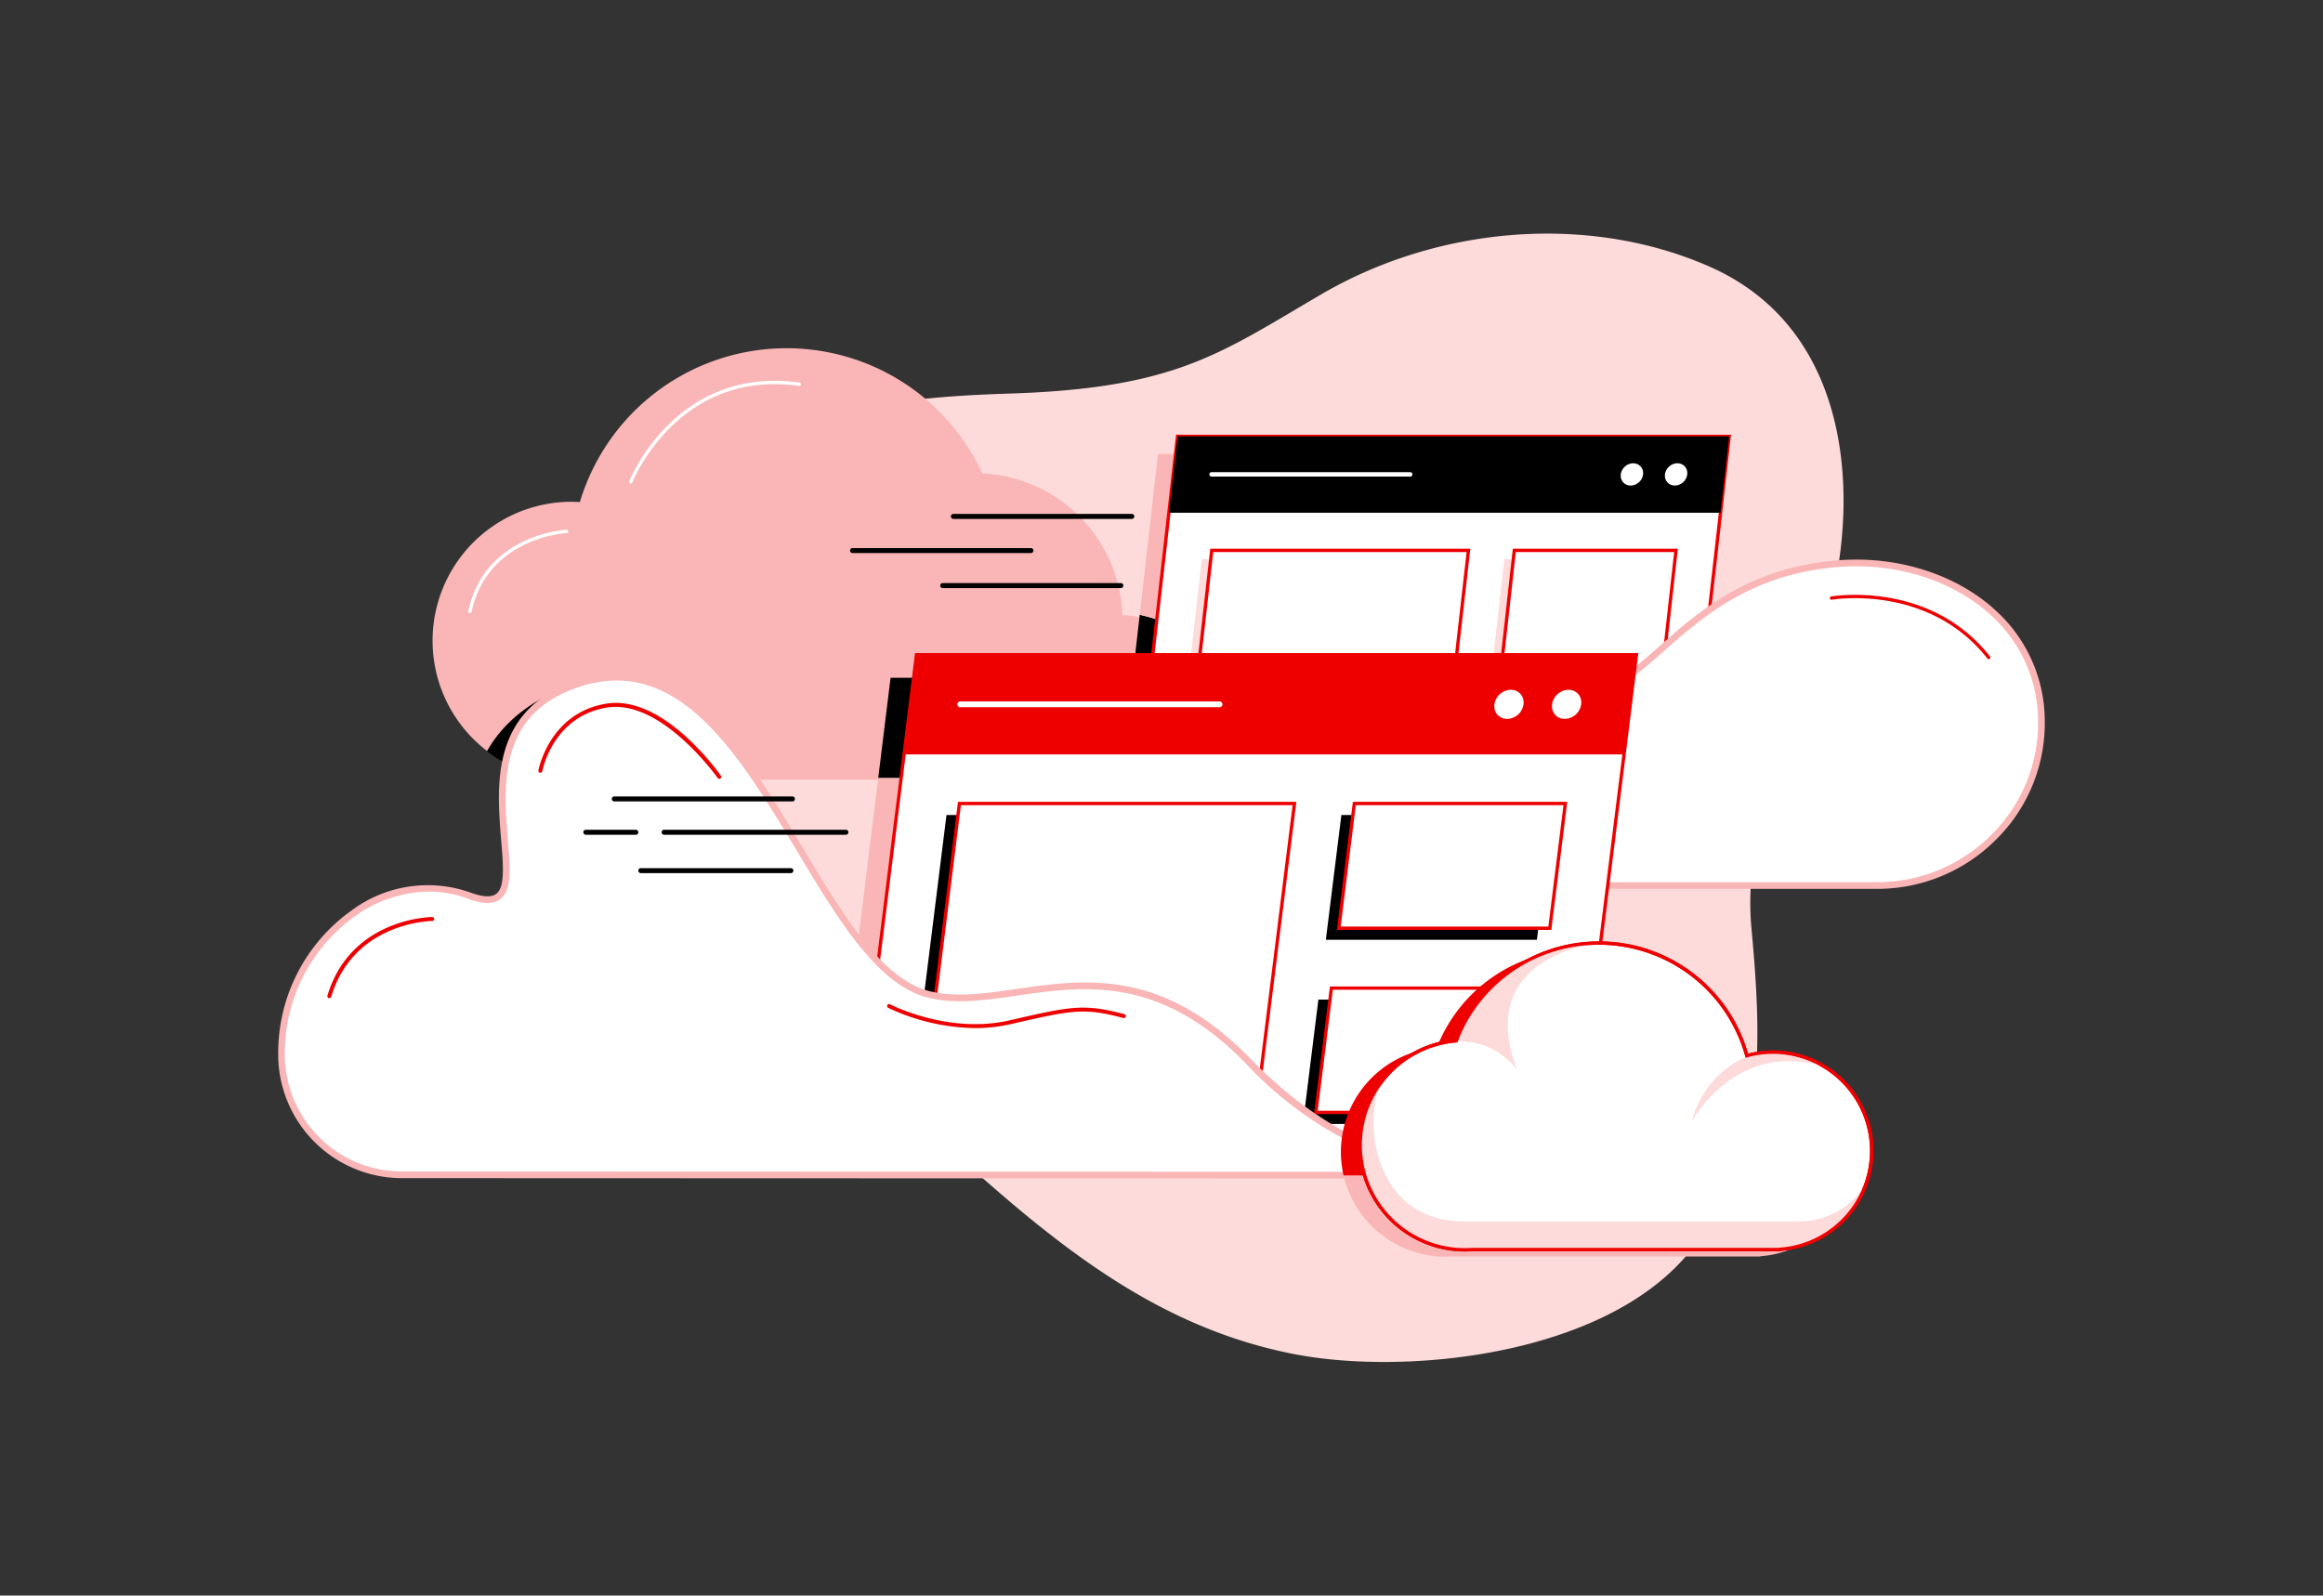 <svg id="a1db91ba-fa89-46fe-b723-d94a4427cf61" data-name="Layer 1" xmlns="http://www.w3.org/2000/svg" viewBox="0 0 262 180">
  <rect x="0" y="0" width="262" height="180" fill="#333333" stroke="none"/>
  <defs>
    <style>
      .fd8b1760-5571-4ebd-b09b-2986d023570a {
        fill: #fddbdb;
      }

      .f727e114-701b-430b-aff0-bf6be9638ce0 {
        fill: #fab6b6;
      }

      .af1eddd9-086b-4286-aac4-6fc52c716c42 {
        fill: #fff;
      }

      .b7e55b49-fcfe-44bf-8bdf-53506b998bff {
        fill: #e00;
      }
    </style>
  </defs>
  <g>
    <path class="fd8b1760-5571-4ebd-b09b-2986d023570a" d="M70.132,80.134a43.84,43.84,0,0,0,6.346,21.652c8.41,13.344,23.146,21.3,34.751,31.469,10.291,9.018,20.919,16.878,34.948,19.542,12.251,2.325,33.905.234,43.75-10.833,9.419-10.587,8.82-24.174,7.608-37.281-1.251-13.517,7.062-26.6,9.524-39.3,2.359-12.179.609-28.758-14.249-35.307-13.51-5.954-30.5-4.663-43.857,3.167C137.454,39.98,132.536,43.8,113.825,44.4c-12.364.4-27.2,1.689-35.336,12.34C73.069,63.842,69.814,70.834,70.132,80.134Z"/>
    <g>
      <path class="f727e114-701b-430b-aff0-bf6be9638ce0" d="M135.738,78.669A9.276,9.276,0,0,0,126.6,69.4,16.625,16.625,0,0,0,110.8,53.4a24.335,24.335,0,0,0-45.4,3.244c-.339-.021-.679-.036-1.023-.036A15.669,15.669,0,0,0,64.3,87.945v0h62.311v0A9.276,9.276,0,0,0,135.738,78.669Z"/>
      <path class="af1eddd9-086b-4286-aac4-6fc52c716c42" d="M71.142,54.551a.188.188,0,0,1-.175-.256c.051-.131,5.248-13.091,19.2-11.136a.187.187,0,0,1,.16.212.18.18,0,0,1-.212.16c-13.653-1.9-18.752,10.772-18.8,10.9A.188.188,0,0,1,71.142,54.551Z"/>
      <path class="af1eddd9-086b-4286-aac4-6fc52c716c42" d="M53,69.162a.186.186,0,0,1-.183-.228c1.889-8.691,10.99-9.17,11.082-9.174a.181.181,0,0,1,.195.18.187.187,0,0,1-.18.2c-.089,0-8.9.474-10.73,8.878A.188.188,0,0,1,53,69.162Z"/>
    </g>
    <path d="M65.388,77.071s-7.046,1.566-10.467,7.682A14.292,14.292,0,0,0,56.992,86.1S56.524,79.714,65.388,77.071Z"/>
    <g>
      <path d="M128.543,69.351l-3.026,26.7H151.1C148.114,83.915,140.861,72.18,128.543,69.351Z"/>
      <path class="f727e114-701b-430b-aff0-bf6be9638ce0" d="M192.81,51.22H130.6l-2.054,18.131c12.318,2.829,19.571,14.564,22.553,26.7H187.73Z"/>
      <g>
        <g>
          <polygon class="af1eddd9-086b-4286-aac4-6fc52c716c42" points="132.812 49.23 195.025 49.23 189.946 94.061 127.732 94.061 132.812 49.23"/>
          <path class="b7e55b49-fcfe-44bf-8bdf-53506b998bff" d="M190.113,94.248H127.522l.023-.209,5.1-45h62.592l-.024.209Zm-62.17-.376h61.834l5.037-44.454H132.98Z"/>
        </g>
        <polygon points="132.812 49.23 195.025 49.23 194.049 57.846 131.836 57.846 132.812 49.23"/>
        <path class="af1eddd9-086b-4286-aac4-6fc52c716c42" d="M159.052,53.765H136.645a.249.249,0,1,1,0-.5h22.407a.249.249,0,0,1,0,.5Z"/>
        <g>
          <ellipse class="af1eddd9-086b-4286-aac4-6fc52c716c42" cx="184.056" cy="53.517" rx="1.333" ry="1.19" transform="translate(13.525 141.037) rotate(-43.38)"/>
          <ellipse class="af1eddd9-086b-4286-aac4-6fc52c716c42" cx="189.038" cy="53.517" rx="1.333" ry="1.19" transform="translate(14.886 144.458) rotate(-43.38)"/>
        </g>
        <g>
          <polygon class="fd8b1760-5571-4ebd-b09b-2986d023570a" points="135.561 63.084 164.512 63.084 161.487 89.783 132.536 89.783 135.561 63.084"/>
          <polygon class="fd8b1760-5571-4ebd-b09b-2986d023570a" points="169.686 63.084 187.92 63.084 186.699 73.864 168.464 73.864 169.686 63.084"/>
          <polygon class="fd8b1760-5571-4ebd-b09b-2986d023570a" points="167.878 79.038 186.113 79.038 184.895 89.783 166.66 89.783 167.878 79.038"/>
          <polygon class="fd8b1760-5571-4ebd-b09b-2986d023570a" points="135.561 63.084 164.512 63.084 161.487 89.783 132.536 89.783 135.561 63.084"/>
          <polygon class="fd8b1760-5571-4ebd-b09b-2986d023570a" points="169.686 63.084 187.92 63.084 186.699 73.864 168.464 73.864 169.686 63.084"/>
          <polygon class="fd8b1760-5571-4ebd-b09b-2986d023570a" points="167.878 79.038 186.113 79.038 184.895 89.783 166.66 89.783 167.878 79.038"/>
          <g>
            <polygon class="af1eddd9-086b-4286-aac4-6fc52c716c42" points="136.669 62.089 165.62 62.089 162.595 88.788 133.643 88.788 136.669 62.089"/>
            <path class="b7e55b49-fcfe-44bf-8bdf-53506b998bff" d="M162.763,88.976h-29.33l.023-.209L136.5,61.9H165.83l-.023.209ZM133.854,88.6h28.573l2.983-26.323H136.837Z"/>
          </g>
          <g>
            <polygon class="af1eddd9-086b-4286-aac4-6fc52c716c42" points="170.793 62.089 189.028 62.089 187.465 76.098 169.23 76.098 170.793 62.089"/>
            <path class="b7e55b49-fcfe-44bf-8bdf-53506b998bff" d="M187.633,76.287H169.02l.023-.209L170.625,61.9h18.613Zm-18.193-.376H187.3l1.521-13.634H170.962Z"/>
          </g>
          <g>
            <polygon class="af1eddd9-086b-4286-aac4-6fc52c716c42" points="168.986 78.043 187.22 78.043 186.003 88.788 167.768 88.788 168.986 78.043"/>
            <path class="b7e55b49-fcfe-44bf-8bdf-53506b998bff" d="M186.171,88.976H167.557l1.261-11.121h18.613l-.024.209ZM167.978,88.6h17.857l1.175-10.369H169.154Z"/>
          </g>
        </g>
      </g>
    </g>
    <g>
      <g>
        <path class="af1eddd9-086b-4286-aac4-6fc52c716c42" d="M132.851,93.914s11.183-1.1,20.943-11.488,19.363-4.139,25.974-4.589S191.1,64.7,207.632,63.565c11.364-.778,22.43,6.047,22.61,17.7A18.492,18.492,0,0,1,211.672,99.9H164.5l-33.837.1Z"/>
        <path class="f727e114-701b-430b-aff0-bf6be9638ce0" d="M130.125,100.376l2.452-6.812.237-.024c.111-.011,11.164-1.214,20.706-11.372,7.269-7.737,14.535-6.408,20.372-5.341a24.974,24.974,0,0,0,5.851.635c2.435-.165,4.629-2.1,7.409-4.558,4.545-4.015,10.2-9.012,20.454-9.714,6.577-.455,13.108,1.661,17.448,5.652a16.853,16.853,0,0,1,5.564,12.422,18.465,18.465,0,0,1-5.369,13.328,18.917,18.917,0,0,1-13.577,5.684H164.5Zm3-6.118-1.93,5.364,33.3-.1h47.175a18.167,18.167,0,0,0,13.041-5.46,17.717,17.717,0,0,0,5.153-12.789A16.116,16.116,0,0,0,224.544,69.4c-4.19-3.853-10.5-5.893-16.887-5.456-10,.685-15.547,5.588-20.008,9.527-2.885,2.55-5.165,4.563-7.855,4.745a25.573,25.573,0,0,1-6.037-.645c-5.954-1.09-12.7-2.322-19.689,5.116A37.587,37.587,0,0,1,133.127,94.258Z"/>
      </g>
      <g>
        <path class="af1eddd9-086b-4286-aac4-6fc52c716c42" d="M156.942,83.685s4.2-5.464,12.7-3.939,8.6,1.84,11.906,1.42"/>
        <path class="b7e55b49-fcfe-44bf-8bdf-53506b998bff" d="M156.942,83.873a.192.192,0,0,1-.115-.039.189.189,0,0,1-.034-.264,11.079,11.079,0,0,1,3.22-2.591,14.318,14.318,0,0,1,9.661-1.418c1.88.338,3.349.616,4.532.84,4.134.783,4.77.9,7.318.579a.188.188,0,0,1,.047.373c-2.608.33-3.252.208-7.434-.583-1.183-.224-2.651-.5-4.529-.838a13.961,13.961,0,0,0-9.4,1.367,10.907,10.907,0,0,0-3.12,2.5A.188.188,0,0,1,156.942,83.873Z"/>
      </g>
      <g>
        <path class="af1eddd9-086b-4286-aac4-6fc52c716c42" d="M206.561,67.472s10.914-1.966,17.736,6.7"/>
        <path class="b7e55b49-fcfe-44bf-8bdf-53506b998bff" d="M224.3,74.362a.188.188,0,0,1-.148-.072c-6.672-8.476-17.447-6.653-17.555-6.633a.191.191,0,0,1-.218-.152.187.187,0,0,1,.151-.218c.11-.02,11.106-1.886,17.917,6.771a.187.187,0,0,1-.147.3Z"/>
      </g>
    </g>
    <g>
      <polygon points="181.648 76.46 100.445 76.46 99.049 87.777 180.219 87.777 181.648 76.46"/>
      <polygon class="f727e114-701b-430b-aff0-bf6be9638ce0" points="99.049 87.777 93.55 132.341 174.592 132.341 180.219 87.777 99.049 87.777"/>
      <g>
        <g>
          <polygon class="af1eddd9-086b-4286-aac4-6fc52c716c42" points="103.366 73.863 184.568 73.863 177.278 132.376 96.076 132.376 103.366 73.863"/>
          <path class="b7e55b49-fcfe-44bf-8bdf-53506b998bff" d="M177.444,132.564H95.863L103.2,73.675h81.581Zm-81.155-.376h80.823l7.243-58.137H103.532Z"/>
        </g>
        <polygon class="b7e55b49-fcfe-44bf-8bdf-53506b998bff" points="103.366 73.863 184.568 73.863 183.167 85.108 101.965 85.108 103.366 73.863"/>
        <path class="af1eddd9-086b-4286-aac4-6fc52c716c42" d="M137.551,79.782H108.305a.325.325,0,0,1,0-.65h29.246a.325.325,0,1,1,0,.65Z"/>
        <g>
          <ellipse class="af1eddd9-086b-4286-aac4-6fc52c716c42" cx="170.188" cy="79.457" rx="1.75" ry="1.545" transform="translate(-8.246 138.097) rotate(-43.219)"/>
          <ellipse class="af1eddd9-086b-4286-aac4-6fc52c716c42" cx="176.691" cy="79.457" rx="1.75" ry="1.545" transform="translate(-6.482 142.55) rotate(-43.219)"/>
        </g>
        <g>
          <polygon class="fd8b1760-5571-4ebd-b09b-2986d023570a" points="106.75 91.945 144.538 91.945 140.196 126.792 102.409 126.792 106.75 91.945"/>
          <polygon class="fd8b1760-5571-4ebd-b09b-2986d023570a" points="151.29 91.945 175.091 91.945 173.338 106.015 149.537 106.015 151.29 91.945"/>
          <polygon class="fd8b1760-5571-4ebd-b09b-2986d023570a" points="148.696 112.768 172.496 112.768 170.749 126.792 146.949 126.792 148.696 112.768"/>
          <polygon points="106.75 91.945 144.538 91.945 140.196 126.792 102.409 126.792 106.75 91.945"/>
          <polygon points="151.29 91.945 175.091 91.945 173.338 106.015 149.537 106.015 151.29 91.945"/>
          <polygon points="148.696 112.768 172.496 112.768 170.749 126.792 146.949 126.792 148.696 112.768"/>
          <g>
            <polygon class="af1eddd9-086b-4286-aac4-6fc52c716c42" points="108.211 90.646 145.998 90.646 141.657 125.494 103.869 125.494 108.211 90.646"/>
            <path class="b7e55b49-fcfe-44bf-8bdf-53506b998bff" d="M141.823,125.682H103.656l4.389-35.224h38.166Zm-37.741-.376h37.409l4.294-34.472H108.377Z"/>
          </g>
          <g>
            <polygon class="af1eddd9-086b-4286-aac4-6fc52c716c42" points="152.751 90.646 176.551 90.646 174.798 104.717 150.998 104.717 152.751 90.646"/>
            <path class="b7e55b49-fcfe-44bf-8bdf-53506b998bff" d="M174.964,104.905H150.785l1.8-14.447h24.179Zm-23.753-.376h23.421l1.706-13.695H152.917Z"/>
          </g>
          <g>
            <polygon class="af1eddd9-086b-4286-aac4-6fc52c716c42" points="150.156 111.469 173.957 111.469 172.21 125.494 148.409 125.494 150.156 111.469"/>
            <path class="b7e55b49-fcfe-44bf-8bdf-53506b998bff" d="M172.376,125.682H148.2l1.8-14.4H174.17Zm-23.754-.376h23.422l1.7-13.649H150.323Z"/>
          </g>
        </g>
      </g>
    </g>
    <g>
      <g>
        <path class="af1eddd9-086b-4286-aac4-6fc52c716c42" d="M78.8,80.254c-4.183-3.641-9.047-5.209-15.14-2.523C49.269,84.073,63.313,104.913,52.819,101c-9.528-3.55-21.065,5.25-21.063,17.987,0,.156,0,.31.006.463a13.518,13.518,0,0,0,13.566,13.078l125.572.044s-15.57,2.183-30.019-12.764-26.452-5.356-36-7.6c-9.866-2.317-16-23.174-26.088-31.959"/>
        <path class="f727e114-701b-430b-aff0-bf6be9638ce0" d="M168.694,133.065c-.715,0-1.584-.028-2.583-.116l-120.783-.042a13.959,13.959,0,0,1-13.942-13.445c0-.155-.006-.313-.006-.471a19.7,19.7,0,0,1,8.254-16.269,14.391,14.391,0,0,1,13.317-2.071c1.47.548,2.456.608,3.015.185,1-.756.8-3.212.559-6.054-.484-5.83-1.146-13.813,6.979-17.395,5.616-2.477,10.7-1.631,15.539,2.583h0c4.384,3.816,8,9.848,11.507,15.682,4.6,7.668,8.95,14.91,14.42,16.195,2.944.692,6.192.222,9.631-.275,7.746-1.121,16.527-2.391,26.551,7.978,9.513,9.842,19.587,12.179,25.215,12.647l4.533,0,.052.748A17.751,17.751,0,0,1,168.694,133.065ZM48.384,100.586a14.633,14.633,0,0,0-8.321,2.753,18.947,18.947,0,0,0-7.931,15.652c0,.151,0,.3.006.452a13.2,13.2,0,0,0,13.19,12.712l116.03.04-.134-.031a41.911,41.911,0,0,1-20.613-12.091c-9.756-10.093-18.335-8.851-25.9-7.757-3.512.508-6.83.988-9.911.264-5.779-1.358-10.206-8.733-14.893-16.541-3.472-5.784-7.061-11.764-11.356-15.5h0c-4.6-4-9.422-4.808-14.742-2.462-7.634,3.365-7,11.04-6.532,16.644.264,3.19.473,5.71-.855,6.716-.79.6-1.976.574-3.732-.08A12.293,12.293,0,0,0,48.384,100.586Z"/>
      </g>
      <g>
        <path class="af1eddd9-086b-4286-aac4-6fc52c716c42" d="M100.276,113.494s6.568,3.453,13.622,1.833,8.341-1.9,12.867-.7"/>
        <path class="b7e55b49-fcfe-44bf-8bdf-53506b998bff" d="M110.005,115.978a23.614,23.614,0,0,1-9.833-2.286.225.225,0,0,1-.094-.3.228.228,0,0,1,.3-.094c.064.034,6.58,3.395,13.468,1.814,6.924-1.591,8.364-1.921,12.974-.7a.223.223,0,1,1-.114.432c-4.5-1.194-5.763-.9-12.76.7A17.632,17.632,0,0,1,110.005,115.978Z"/>
      </g>
      <g>
        <path class="af1eddd9-086b-4286-aac4-6fc52c716c42" d="M81.124,87.642s-6.352-9.067-12.7-8.038-7.473,7.352-7.473,7.352"/>
        <path class="b7e55b49-fcfe-44bf-8bdf-53506b998bff" d="M81.124,87.866a.225.225,0,0,1-.183-.1c-.062-.088-6.351-8.94-12.486-7.946-6.117.991-7.278,7.109-7.29,7.171a.228.228,0,0,1-.258.18.222.222,0,0,1-.181-.259c.011-.064,1.223-6.49,7.658-7.532,6.412-1.045,12.66,7.756,12.922,8.131a.222.222,0,0,1-.054.31A.226.226,0,0,1,81.124,87.866Z"/>
      </g>
      <g>
        <path class="af1eddd9-086b-4286-aac4-6fc52c716c42" d="M48.746,103.673s-8.987-.016-11.6,8.713"/>
        <path class="b7e55b49-fcfe-44bf-8bdf-53506b998bff" d="M37.143,112.609a.235.235,0,0,1-.064-.009.224.224,0,0,1-.15-.278c2.631-8.778,11.709-8.872,11.816-8.872h0a.223.223,0,1,1,0,.446h0c-.093,0-8.853.094-11.388,8.554A.225.225,0,0,1,37.143,112.609Z"/>
      </g>
    </g>
    <path d="M127.652,58.538H107.533a.282.282,0,0,1,0-.564h20.119a.282.282,0,1,1,0,.564Z"/>
    <path d="M116.276,62.393H96.157a.282.282,0,0,1,0-.564h20.119a.282.282,0,0,1,0,.564Z"/>
    <path d="M126.43,66.342H106.311a.283.283,0,0,1,0-.565H126.43a.283.283,0,0,1,0,.565Z"/>
    <path d="M89.388,90.41H69.268a.283.283,0,0,1,0-.565h20.12a.283.283,0,0,1,0,.565Z"/>
    <path d="M95.405,94.17h-20.5a.282.282,0,1,1,0-.564h20.5a.282.282,0,1,1,0,.564Z"/>
    <path d="M71.713,94.17H66.072a.282.282,0,1,1,0-.564h5.641a.282.282,0,1,1,0,.564Z"/>
    <path d="M89.2,98.5H72.277a.282.282,0,1,1,0-.564H89.2a.282.282,0,0,1,0,.564Z"/>
    <path class="f727e114-701b-430b-aff0-bf6be9638ce0" d="M151.535,132.6a11.817,11.817,0,0,0,11.514,9.171c.257,0,.512-.011.765-.028h24.424c1.832-3.023,3.573-6.05,5.222-9.143Z"/>
    <path class="f727e114-701b-430b-aff0-bf6be9638ce0" d="M193.46,132.6c-1.649,3.093-3.39,6.12-5.222,9.143h10.3v-.027a11.138,11.138,0,0,0,10.207-9.116Z"/>
    <path class="b7e55b49-fcfe-44bf-8bdf-53506b998bff" d="M208.929,130.608a11.132,11.132,0,0,0-14.089-10.735,17.293,17.293,0,0,0-32.789-1.687A11.81,11.81,0,0,0,151.535,132.6h57.213A11.161,11.161,0,0,0,208.929,130.608Z"/>
    <g>
      <path class="af1eddd9-086b-4286-aac4-6fc52c716c42" d="M211.11,129.828a11.135,11.135,0,0,0-14.089-10.735,17.293,17.293,0,0,0-32.789-1.686,11.813,11.813,0,0,0,1,23.583c.257,0,.511-.011.765-.027h34.726v-.028A11.132,11.132,0,0,0,211.11,129.828Z"/>
      <path class="b7e55b49-fcfe-44bf-8bdf-53506b998bff" d="M165.23,141.178a12,12,0,0,1-1.13-23.948,17.481,17.481,0,0,1,33.052,1.634,11.321,11.321,0,1,1,3.758,22.246v.013l-.188.028H165.994C165.749,141.167,165.491,141.178,165.23,141.178Zm15.118-34.6a17,17,0,0,0-15.94,10.9l-.043.109-.117.01a11.624,11.624,0,0,0,.982,23.207c.253,0,.5-.011.753-.027h34.6l.121-.027a10.945,10.945,0,1,0-3.638-21.474l-.182.05-.049-.181A17.139,17.139,0,0,0,180.348,106.575Z"/>
    </g>
    <path class="fd8b1760-5571-4ebd-b09b-2986d023570a" d="M180.3,106.392s-14.1,1.316-9.213,14.291a8,8,0,0,0-6.581-3.2S166.763,107.52,180.3,106.392Z"/>
    <path class="fd8b1760-5571-4ebd-b09b-2986d023570a" d="M156.609,121.059c-3.2,3.008-2.632,16.735,8.462,16.735h37.784a8.78,8.78,0,0,0,7.513-4.147c.057-.094.114-.19.169-.286,0,0-2.407,7.629-10.492,7.629s-35.918-.051-35.918-.051-3.671.509-8.227-4.515S153.977,122.939,156.609,121.059Z"/>
    <path class="fd8b1760-5571-4ebd-b09b-2986d023570a" d="M197.036,119.178a10.778,10.778,0,0,0-6.205,7.334s4.889-9.214,14.855-6.2C205.686,120.307,200.8,117.862,197.036,119.178Z"/>
    <path class="b7e55b49-fcfe-44bf-8bdf-53506b998bff" d="M165.23,141.178a12,12,0,0,1-1.13-23.948,17.481,17.481,0,0,1,33.052,1.634,11.321,11.321,0,1,1,3.758,22.246v.013l-.188.028H165.994C165.749,141.167,165.491,141.178,165.23,141.178Zm15.118-34.6a17,17,0,0,0-15.94,10.9l-.043.109-.117.01a11.624,11.624,0,0,0,.982,23.207c.253,0,.5-.011.753-.027h34.6l.121-.027a10.945,10.945,0,1,0-3.638-21.474l-.182.05-.049-.181A17.139,17.139,0,0,0,180.348,106.575Z"/>
  </g>
</svg>
